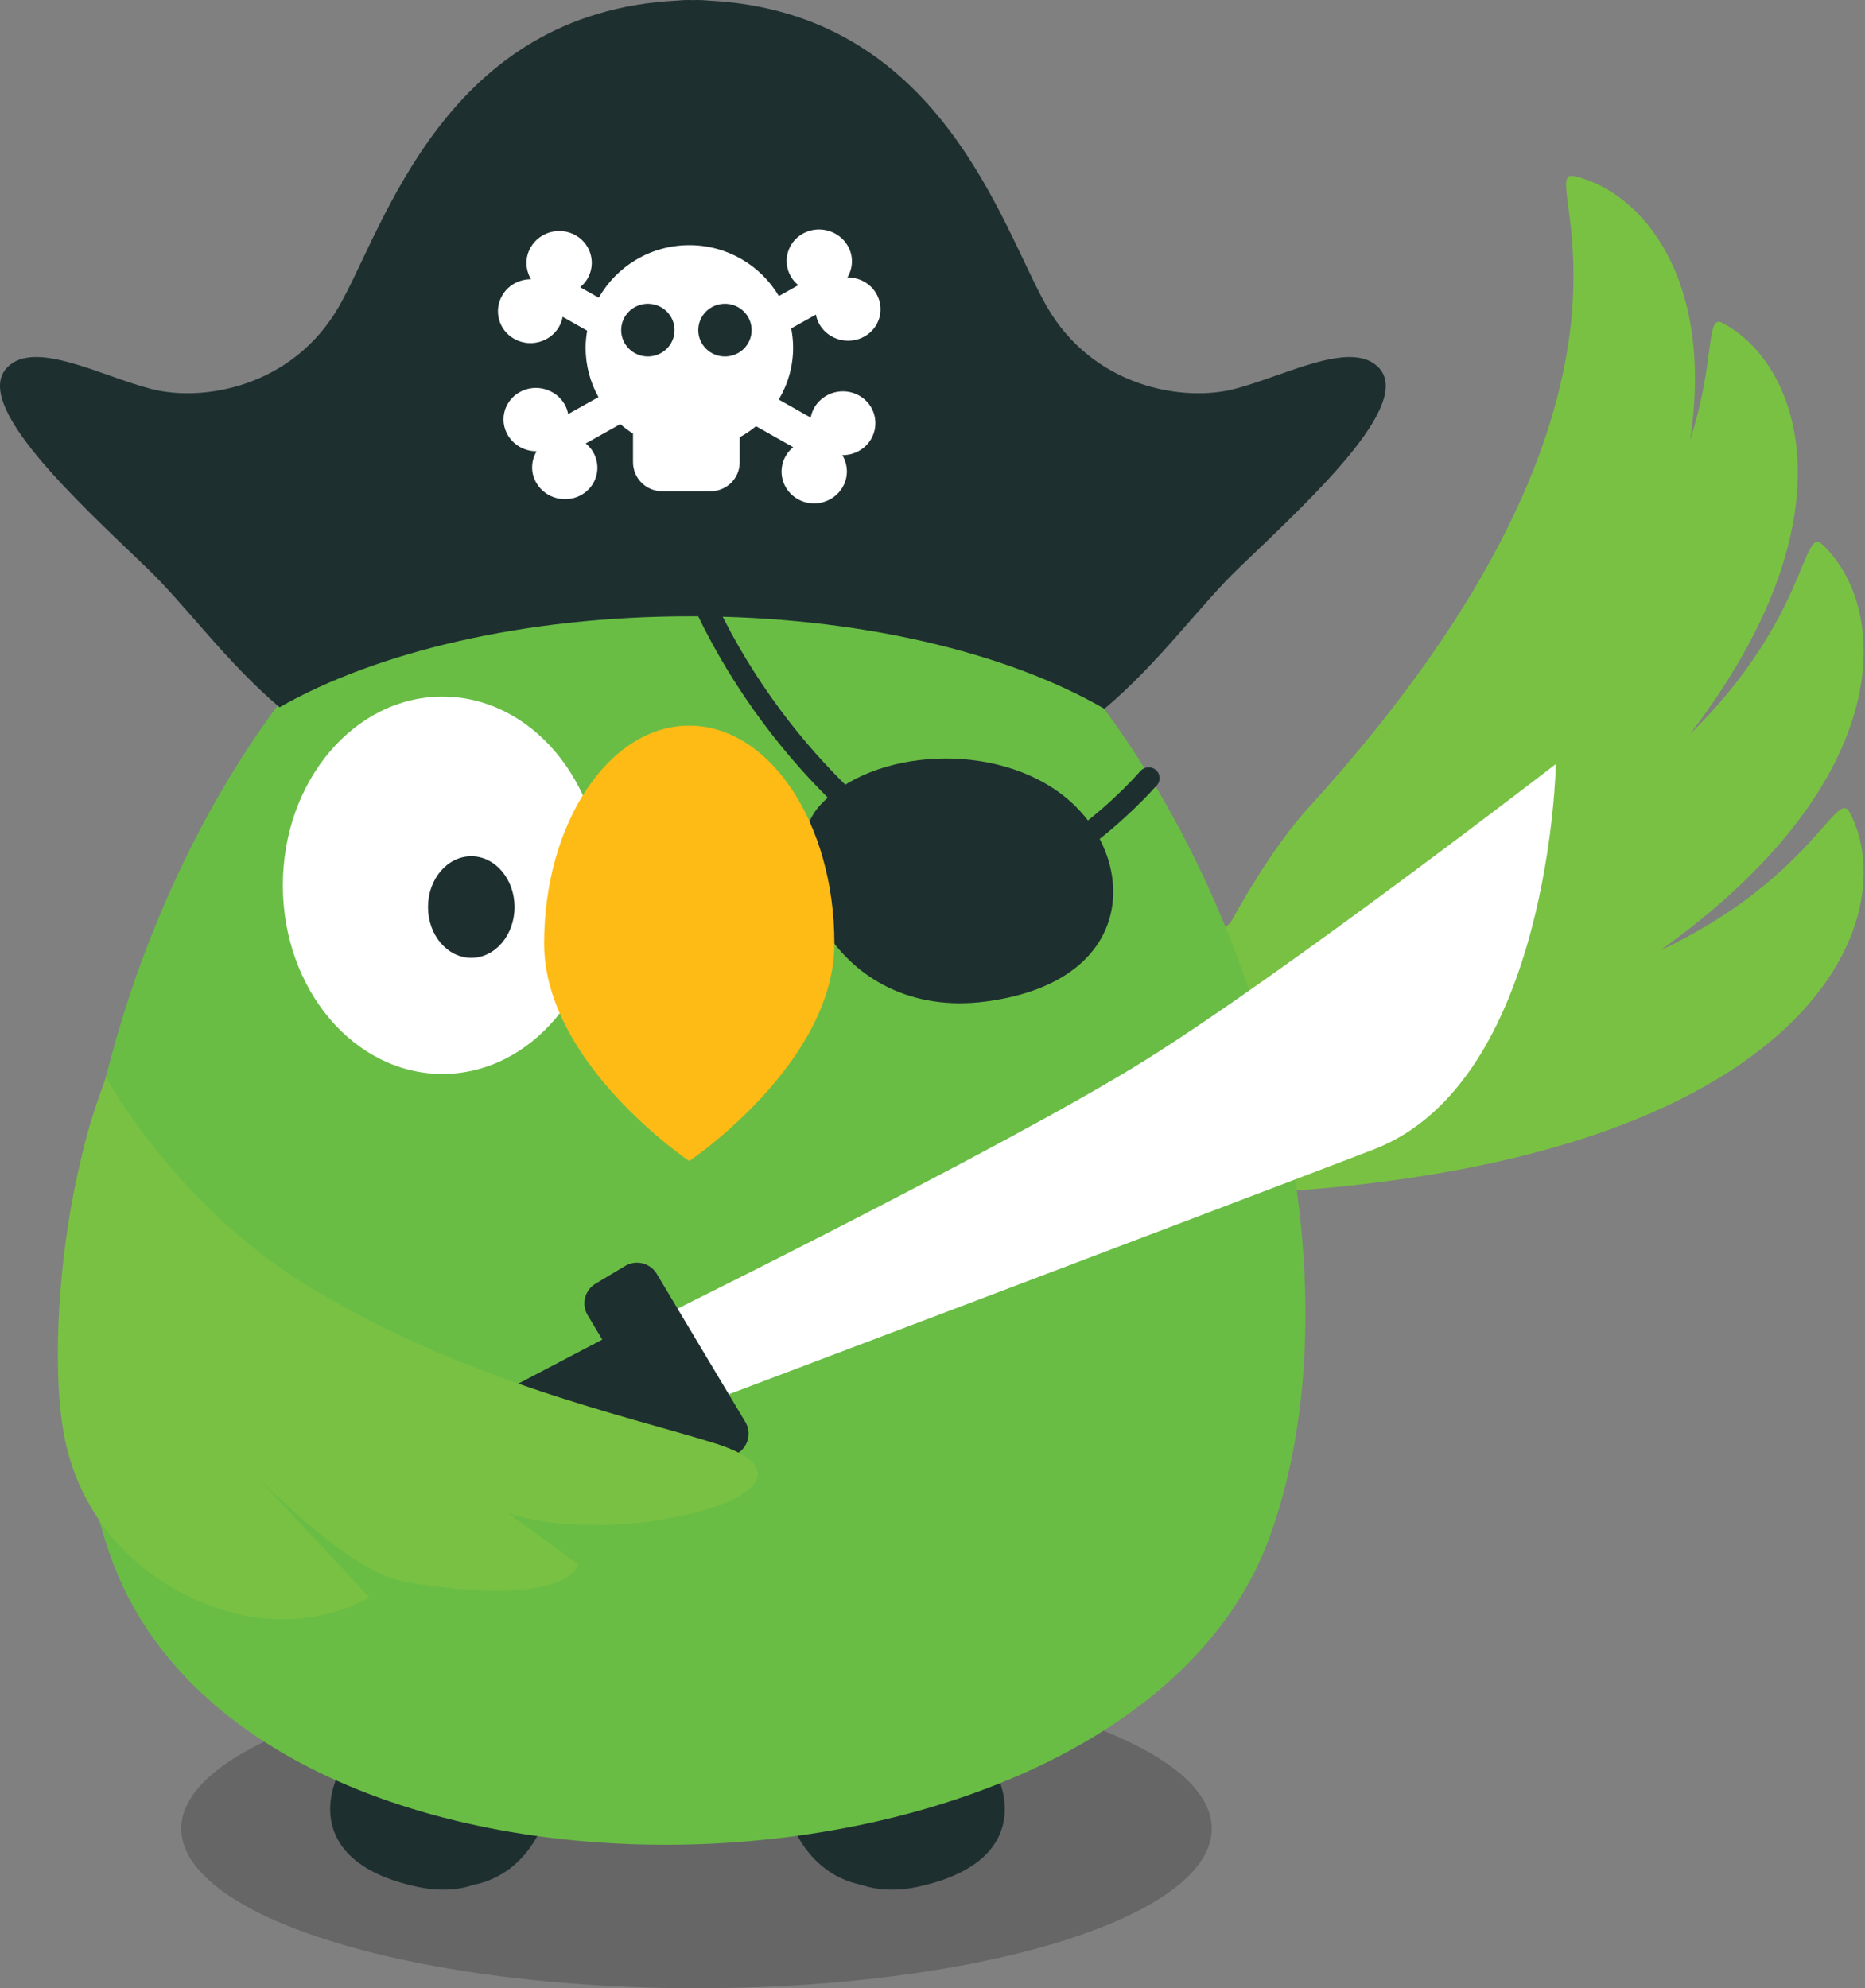 <?xml version="1.0" encoding="utf-8"?>
<!-- Generator: Adobe Illustrator 15.1.0, SVG Export Plug-In  -->
<!DOCTYPE svg PUBLIC "-//W3C//DTD SVG 1.1//EN" "http://www.w3.org/Graphics/SVG/1.1/DTD/svg11.dtd">
<svg version="1.1"
	 xmlns="http://www.w3.org/2000/svg" xmlns:xlink="http://www.w3.org/1999/xlink" xmlns:a="http://ns.adobe.com/AdobeSVGViewerExtensions/3.0/"
	 x="0px" y="0px" width="257px" height="274px" viewBox="0 0 257 274" enable-background="new 0 0 257 274" xml:space="preserve">
<rect x="0" y="0" width="257" height="274" fill="#808080" stroke="none"/>
<defs>
</defs>
<g id="shadow_1_" opacity="0.2">
	<g>
		<ellipse fill-rule="evenodd" clip-rule="evenodd" fill="#010101" cx="95.979" cy="251.999" rx="71" ry="22"/>
	</g>
</g>
<g id="body_2_">
	<g>
		<path fill-rule="evenodd" clip-rule="evenodd" fill="#1E2F30" d="M56.98,245.998c-10.136-2.211-8.245-7.062-10.698-0.71
			c-1.824,4.723-1.337,11.991,11.12,14.709c3.151,0.688,5.742,0.464,7.862-0.247c8.229-1.705,10.144-10.087,10.144-10.087
			s-2.844-0.483-9.674-1.338C63.278,247.551,60.333,246.729,56.98,245.998z M137.676,245.288c-2.452-6.352-0.561-1.501-10.697,0.71
			c-3.353,0.731-6.298,1.553-8.755,2.327c-6.829,0.854-9.673,1.338-9.673,1.338s1.914,8.382,10.144,10.087
			c2.119,0.711,4.711,0.935,7.861,0.247C139.013,257.279,139.5,250.011,137.676,245.288z M114.979,51.999
			c-2.461-3.245-14,1.999-14,1.999s7.58-12.433,4-14c-3.58-1.565-25.734,15.309-28,34.001s27.96,19.154,26,6
			C101.019,66.844,117.44,55.243,114.979,51.999z"/>
	</g>
</g>
<g id="wing_2_">
	<g>
		<path fill-rule="evenodd" clip-rule="evenodd" fill="#79C143" d="M254.857,111.905c-1.776-3.297-5.313,9.272-26.095,19.086
			c33.145-23.678,31.543-47.442,22.313-55.997c-2.729-2.529-2.033,10.329-18.211,26.195c22.816-29.776,15.271-50.995,4.521-56.669
			c-2.418-1.275-0.903,4.994-4.494,16.146c3.391-22.172-6.585-34.258-15.976-36.396c-5.944-1.354,16.73,28.464-36.525,86.952
			c-3.552,3.9-7.391,9.682-10.799,15.889c-4.778,4.487-9.574,9.796-13.444,14.855c-0.146,0.093-0.289,0.187-0.435,0.28
			c-25.27,3.345-61.908,18.582-19.744,21.941c1.494,1.21,4.945,1.532,10.978,0.55c4.14,0.107,8.752,0.14,13.915,0.08
			C248.78,163.801,262.942,126.91,254.857,111.905z"/>
	</g>
</g>
<g id="body_1_">
	<g>
		<path fill-rule="evenodd" clip-rule="evenodd" fill="#69BD45" d="M94.979,63.748c-58.5,0-99,93.501-80,150.001
			s140.5,51.999,160-2.001S153.479,63.748,94.979,63.748z"/>
	</g>
</g>
<g id="band_3_">
	<g>
		<path fill-rule="evenodd" clip-rule="evenodd" fill="#1E2F30" d="M146.979,110c-9.696-8.041-26.905-6.805-34,1
			c-7.095,7.805,1.817,29.879,23,27C157.162,135.12,156.676,118.041,146.979,110z"/>
	</g>
</g>
<g id="band_2_">
	<g>
		<path fill-rule="evenodd" clip-rule="evenodd" fill="#1E2F30" d="M159.289,106.11c-0.621-0.543-1.57-0.484-2.121,0.133
			c-5.422,6.1-17.824,16.645-25.956,12.88c-8.968-4.148-26.437-19.236-35.131-42.058c-0.293-0.769-1.157-1.159-1.937-0.867
			c-0.776,0.291-1.168,1.151-0.875,1.921c9.01,23.646,27.275,39.357,36.672,43.705c1.65,0.764,3.372,1.095,5.119,1.095
			c10.929,0,22.849-13.001,24.363-14.705C159.972,107.597,159.912,106.654,159.289,106.11z"/>
	</g>
</g>
<g id="hat_1_">
	<g>
		<path fill-rule="evenodd" clip-rule="evenodd" fill="#1E2F30" d="M189.93,50.598c-3.81-3.814-12.834,1.205-19.853,3.013
			c-7.019,1.807-19.451-0.201-25.868-11.445c-6.242-10.937-14.578-40.479-46.583-42.087C97.124,0.027,96.609,0,96.081,0
			c-0.206,0-0.398,0.015-0.602,0.017C95.276,0.015,95.083,0,94.878,0c-0.528,0-1.043,0.027-1.545,0.078
			C61.328,1.686,52.992,31.229,46.75,42.165C40.333,53.409,27.9,55.417,20.881,53.61c-7.019-1.808-16.042-6.827-19.853-3.013
			c-5.049,5.057,9.625,18.473,19.251,27.709c5.281,5.067,10.868,12.91,18.242,19.161c13.403-7.648,33.802-12.535,56.657-12.535
			c23.061,0,43.614,4.978,57.011,12.745c7.498-6.283,13.149-14.247,18.489-19.371C180.305,69.07,194.979,55.654,189.93,50.598z"/>
	</g>
</g>
<g id="skull_x26_bones_1_">
	<g>
		<path fill-rule="evenodd" clip-rule="evenodd" fill="#FFFFFF" d="M118.392,54.511c-2.151-1.212-4.908-0.481-6.157,1.63
			c-0.266,0.45-0.424,0.928-0.516,1.409l-4.404-2.491c1.249-2.098,1.978-4.533,1.978-7.143c0-0.911-0.095-1.798-0.262-2.66
			l3.402-1.905c0.093,0.479,0.251,0.952,0.518,1.398c1.254,2.099,4.01,2.828,6.157,1.631c2.147-1.198,2.872-3.87,1.618-5.968
			c-0.847-1.418-2.381-2.191-3.949-2.187c0.788-1.31,0.862-2.98,0.015-4.397c-1.253-2.099-4.01-2.828-6.157-1.631
			c-2.147,1.198-2.872,3.87-1.618,5.968c0.267,0.446,0.612,0.816,0.994,1.134l-2.68,1.501c-2.481-4.189-7.07-7.011-12.337-7.011
			c-5.365,0-10.034,2.924-12.479,7.243l-2.569-1.453c0.382-0.319,0.727-0.691,0.993-1.141c1.25-2.112,0.519-4.806-1.632-6.019
			c-2.151-1.211-4.907-0.481-6.157,1.631c-0.844,1.427-0.766,3.111,0.025,4.433c-1.569-0.008-3.102,0.769-3.946,2.195
			c-1.25,2.112-0.519,4.807,1.632,6.019s4.907,0.481,6.157-1.63c0.266-0.45,0.424-0.927,0.516-1.409l3.377,1.91
			c-0.13,0.766-0.213,1.546-0.213,2.348c0,2.469,0.645,4.788,1.771,6.808l-4.174,2.338c-0.093-0.479-0.252-0.953-0.519-1.399
			c-1.253-2.098-4.01-2.827-6.157-1.63c-2.147,1.198-2.872,3.87-1.619,5.968c0.847,1.418,2.381,2.191,3.949,2.187
			c-0.788,1.31-0.862,2.98-0.016,4.397c1.253,2.099,4.01,2.828,6.157,1.631c2.147-1.198,2.871-3.87,1.618-5.968
			c-0.267-0.446-0.612-0.816-0.995-1.134l4.769-2.671c0.545,0.481,1.134,0.914,1.749,1.31v3.94c0,2.21,1.791,4,4,4h6.706
			c2.209,0,4-1.79,4-4v-3.441c0.796-0.439,1.55-0.943,2.244-1.52l5.123,2.897c-0.382,0.319-0.727,0.691-0.993,1.141
			c-1.25,2.112-0.519,4.807,1.632,6.019c2.151,1.212,4.907,0.481,6.157-1.63c0.844-1.428,0.766-3.111-0.025-4.434
			c1.569,0.008,3.102-0.768,3.947-2.195C121.273,58.417,120.542,55.723,118.392,54.511z M89.276,49.126
			c-2.03,0-3.676-1.626-3.676-3.633c0-2.006,1.646-3.632,3.676-3.632s3.676,1.626,3.676,3.632
			C92.953,47.5,91.307,49.126,89.276,49.126z M99.897,49.126c-2.03,0-3.676-1.626-3.676-3.633c0-2.006,1.646-3.632,3.676-3.632
			c2.031,0,3.677,1.626,3.677,3.632C103.574,47.5,101.928,49.126,99.897,49.126z"/>
	</g>
</g>
<g id="machete_3_">
	<g>
		<path fill-rule="evenodd" clip-rule="evenodd" fill="#FFFFFF" d="M157.979,146c-19.667,12.333-72,38-72,38l9.231,10.119
			c0,0,69.721-26.369,94.054-35.703c24.333-9.333,25.139-53.131,25.139-53.131S177.646,133.666,157.979,146z"/>
	</g>
</g>
<g id="machete_2_">
	<g>
		<path fill-rule="evenodd" clip-rule="evenodd" fill="#1E2F30" d="M102.704,195.949l-12.203-20.4
			c-0.899-1.503-2.845-1.992-4.347-1.094l-4.08,2.44c-1.502,0.898-1.992,2.846-1.093,4.348l2.013,3.366l-33.339,17.474
			c-1.61,0.844-2.282,2.785-1.526,4.35l3.08,6.373c0.756,1.563,2.695,2.244,4.356,1.507l35.719-15.846l1.901,3.178
			c0.898,1.502,2.845,1.991,4.347,1.092l4.08-2.439C103.114,199.397,103.603,197.451,102.704,195.949z"/>
	</g>
</g>
<g id="eye_1_">
	<g>
		<ellipse fill-rule="evenodd" clip-rule="evenodd" fill="#FFFFFF" cx="60.979" cy="121.999" rx="22" ry="26"/>
	</g>
</g>
<g id="beak_1_">
	<g>
		<path fill-rule="evenodd" clip-rule="evenodd" fill="#FEBB15" d="M94.979,99.999c-11.046,0-20,13.432-20,30s20,30,20,30
			s20-13.432,20-30S106.024,99.999,94.979,99.999z"/>
	</g>
</g>
<g id="pupils_1_">
	<g>
		<ellipse fill-rule="evenodd" clip-rule="evenodd" fill="#1E2F30" cx="64.941" cy="124.999" rx="5.962" ry="7"/>
	</g>
</g>
<g id="wing_1_">
	<g>
		<path fill-rule="evenodd" clip-rule="evenodd" fill="#79C143" d="M98.304,198.834c-12.451-3.847-35.146-8.771-56.435-21.964
			c-16.746-10.377-26.549-26.875-27.249-28.45c-2.1,5.775-2.736,8.03-3.936,13.412c-2.836,12.721-3.637,28.899-1.495,37.622
			c3.517,14.323,15.792,21.954,26.01,23.425c9.335,1.344,15.688-2.763,15.688-2.763l-16.112-17.271
			c5.368,5.453,14.707,14.07,21.074,15.146c22.604,3.82,23.839-2.399,23.839-2.399s-3.855-2.836-9.694-7.074
			C86.488,213.906,117.677,204.82,98.304,198.834z"/>
	</g>
</g>
</svg>
